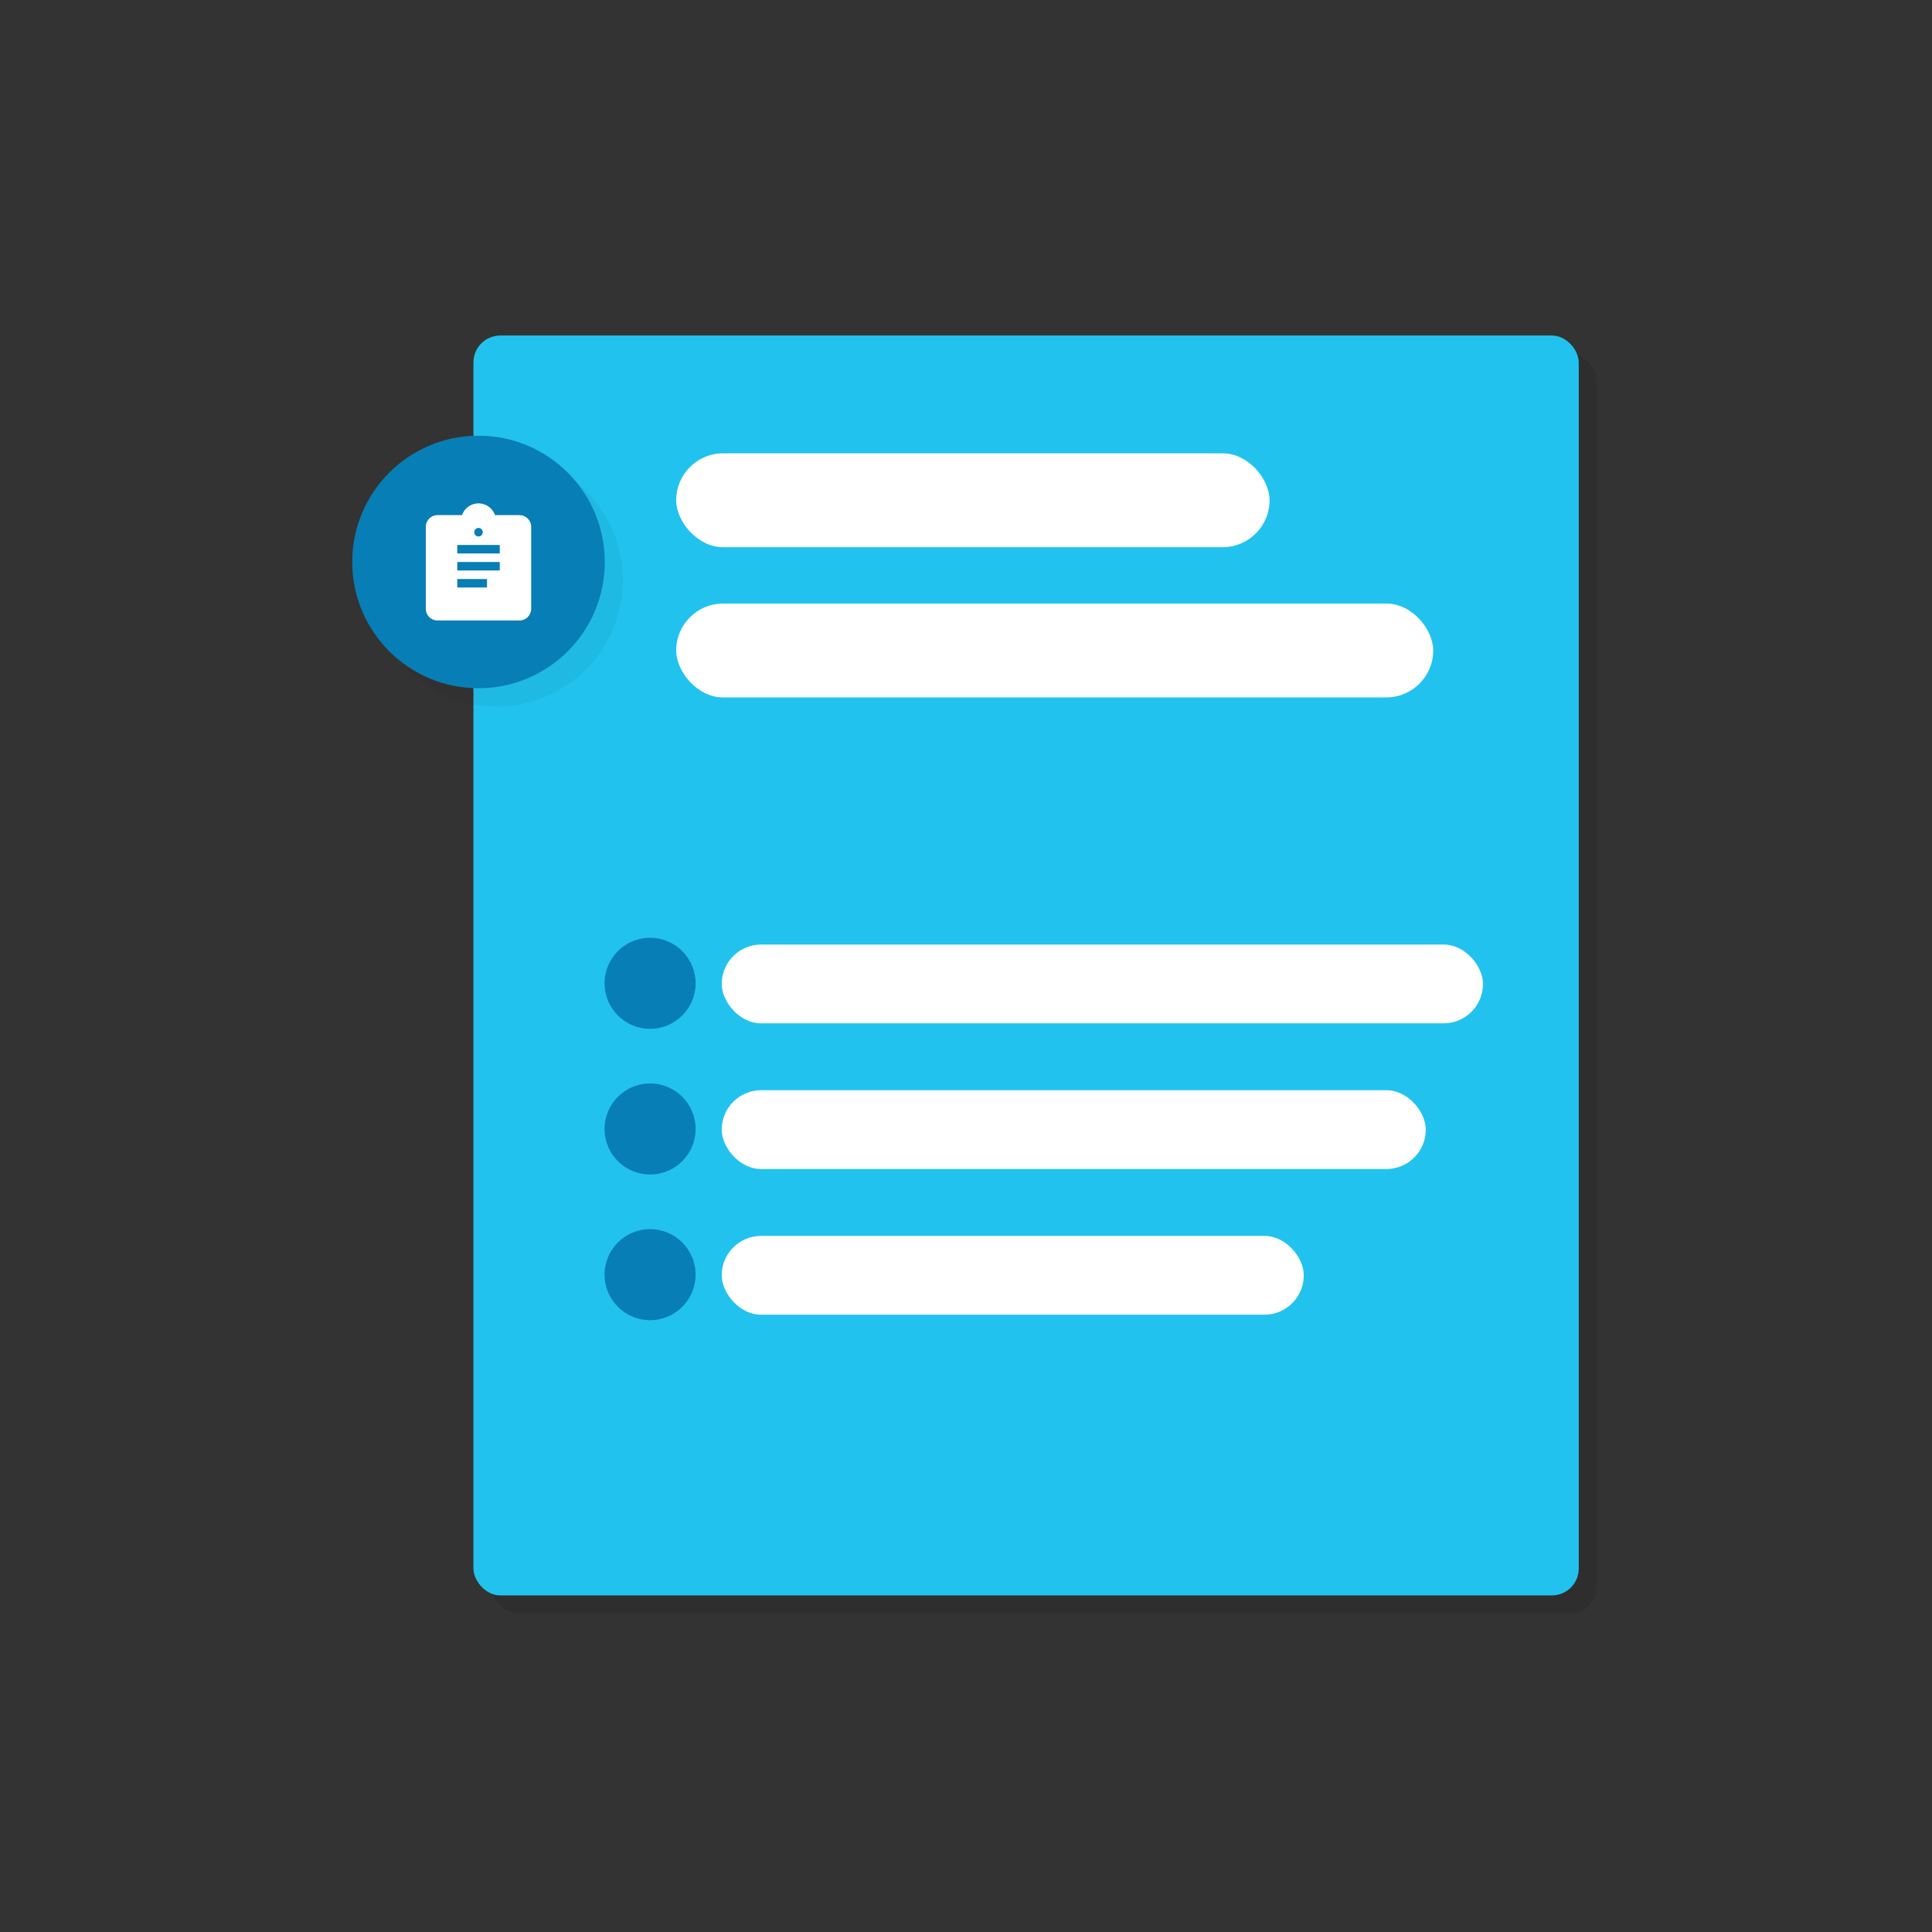 <svg xmlns="http://www.w3.org/2000/svg" viewBox="0 0 1061 1061"><rect x="0" y="0" width="1061" height="1061" fill="#333333" stroke="none"/><defs><style>.cls-1{isolation:isolate;}.cls-2{fill:none;}.cls-3{opacity:0.1;}.cls-3,.cls-6{mix-blend-mode:multiply;}.cls-4{fill:#21c3ee;}.cls-5{fill:#fff;}.cls-6{opacity:0.05;}.cls-7{fill:#077eb6;}</style></defs><g class="cls-1"><g id="Layer_2" data-name="Layer 2"><g id="icon"><rect class="cls-2" width="1061" height="1061"/><g class="cls-3"><rect x="270" y="194.26" width="607" height="691.9" rx="14.76"/></g><rect class="cls-4" x="260" y="184.26" width="607" height="691.9" rx="14.76"/><rect class="cls-5" x="371.35" y="248.95" width="325.85" height="51.55" rx="25.78"/><rect class="cls-5" x="371.35" y="331.45" width="415.72" height="51.55" rx="25.78"/><g class="cls-6"><circle cx="272.78" cy="318.62" r="69.35"/></g><circle class="cls-7" cx="262.78" cy="308.62" r="69.35"/><path class="cls-5" d="M285.29,282.89H271.85a9.61,9.61,0,0,0-18.14,0H240.27a6.45,6.45,0,0,0-6.43,6.43v45a6.45,6.45,0,0,0,6.43,6.43h45a6.46,6.46,0,0,0,6.44-6.43v-45A6.46,6.46,0,0,0,285.29,282.89Zm-22.51,7.05a2.34,2.34,0,1,1-2.33,2.34A2.34,2.34,0,0,1,262.78,289.94Zm4.67,32.69H251.11V318h16.34Zm7-9.34H251.11v-4.67h23.35Zm0-9.34H251.11v-4.67h23.35Z"/><rect class="cls-5" x="396.35" y="518.72" width="418.07" height="43.28" rx="21.64"/><circle class="cls-7" cx="357" cy="540" r="25"/><rect class="cls-5" x="396.35" y="598.72" width="386.65" height="43.28" rx="21.64"/><circle class="cls-7" cx="357" cy="620" r="25"/><rect class="cls-5" x="396.35" y="678.72" width="319.65" height="43.28" rx="21.64"/><circle class="cls-7" cx="357" cy="700" r="25"/></g></g></g></svg>